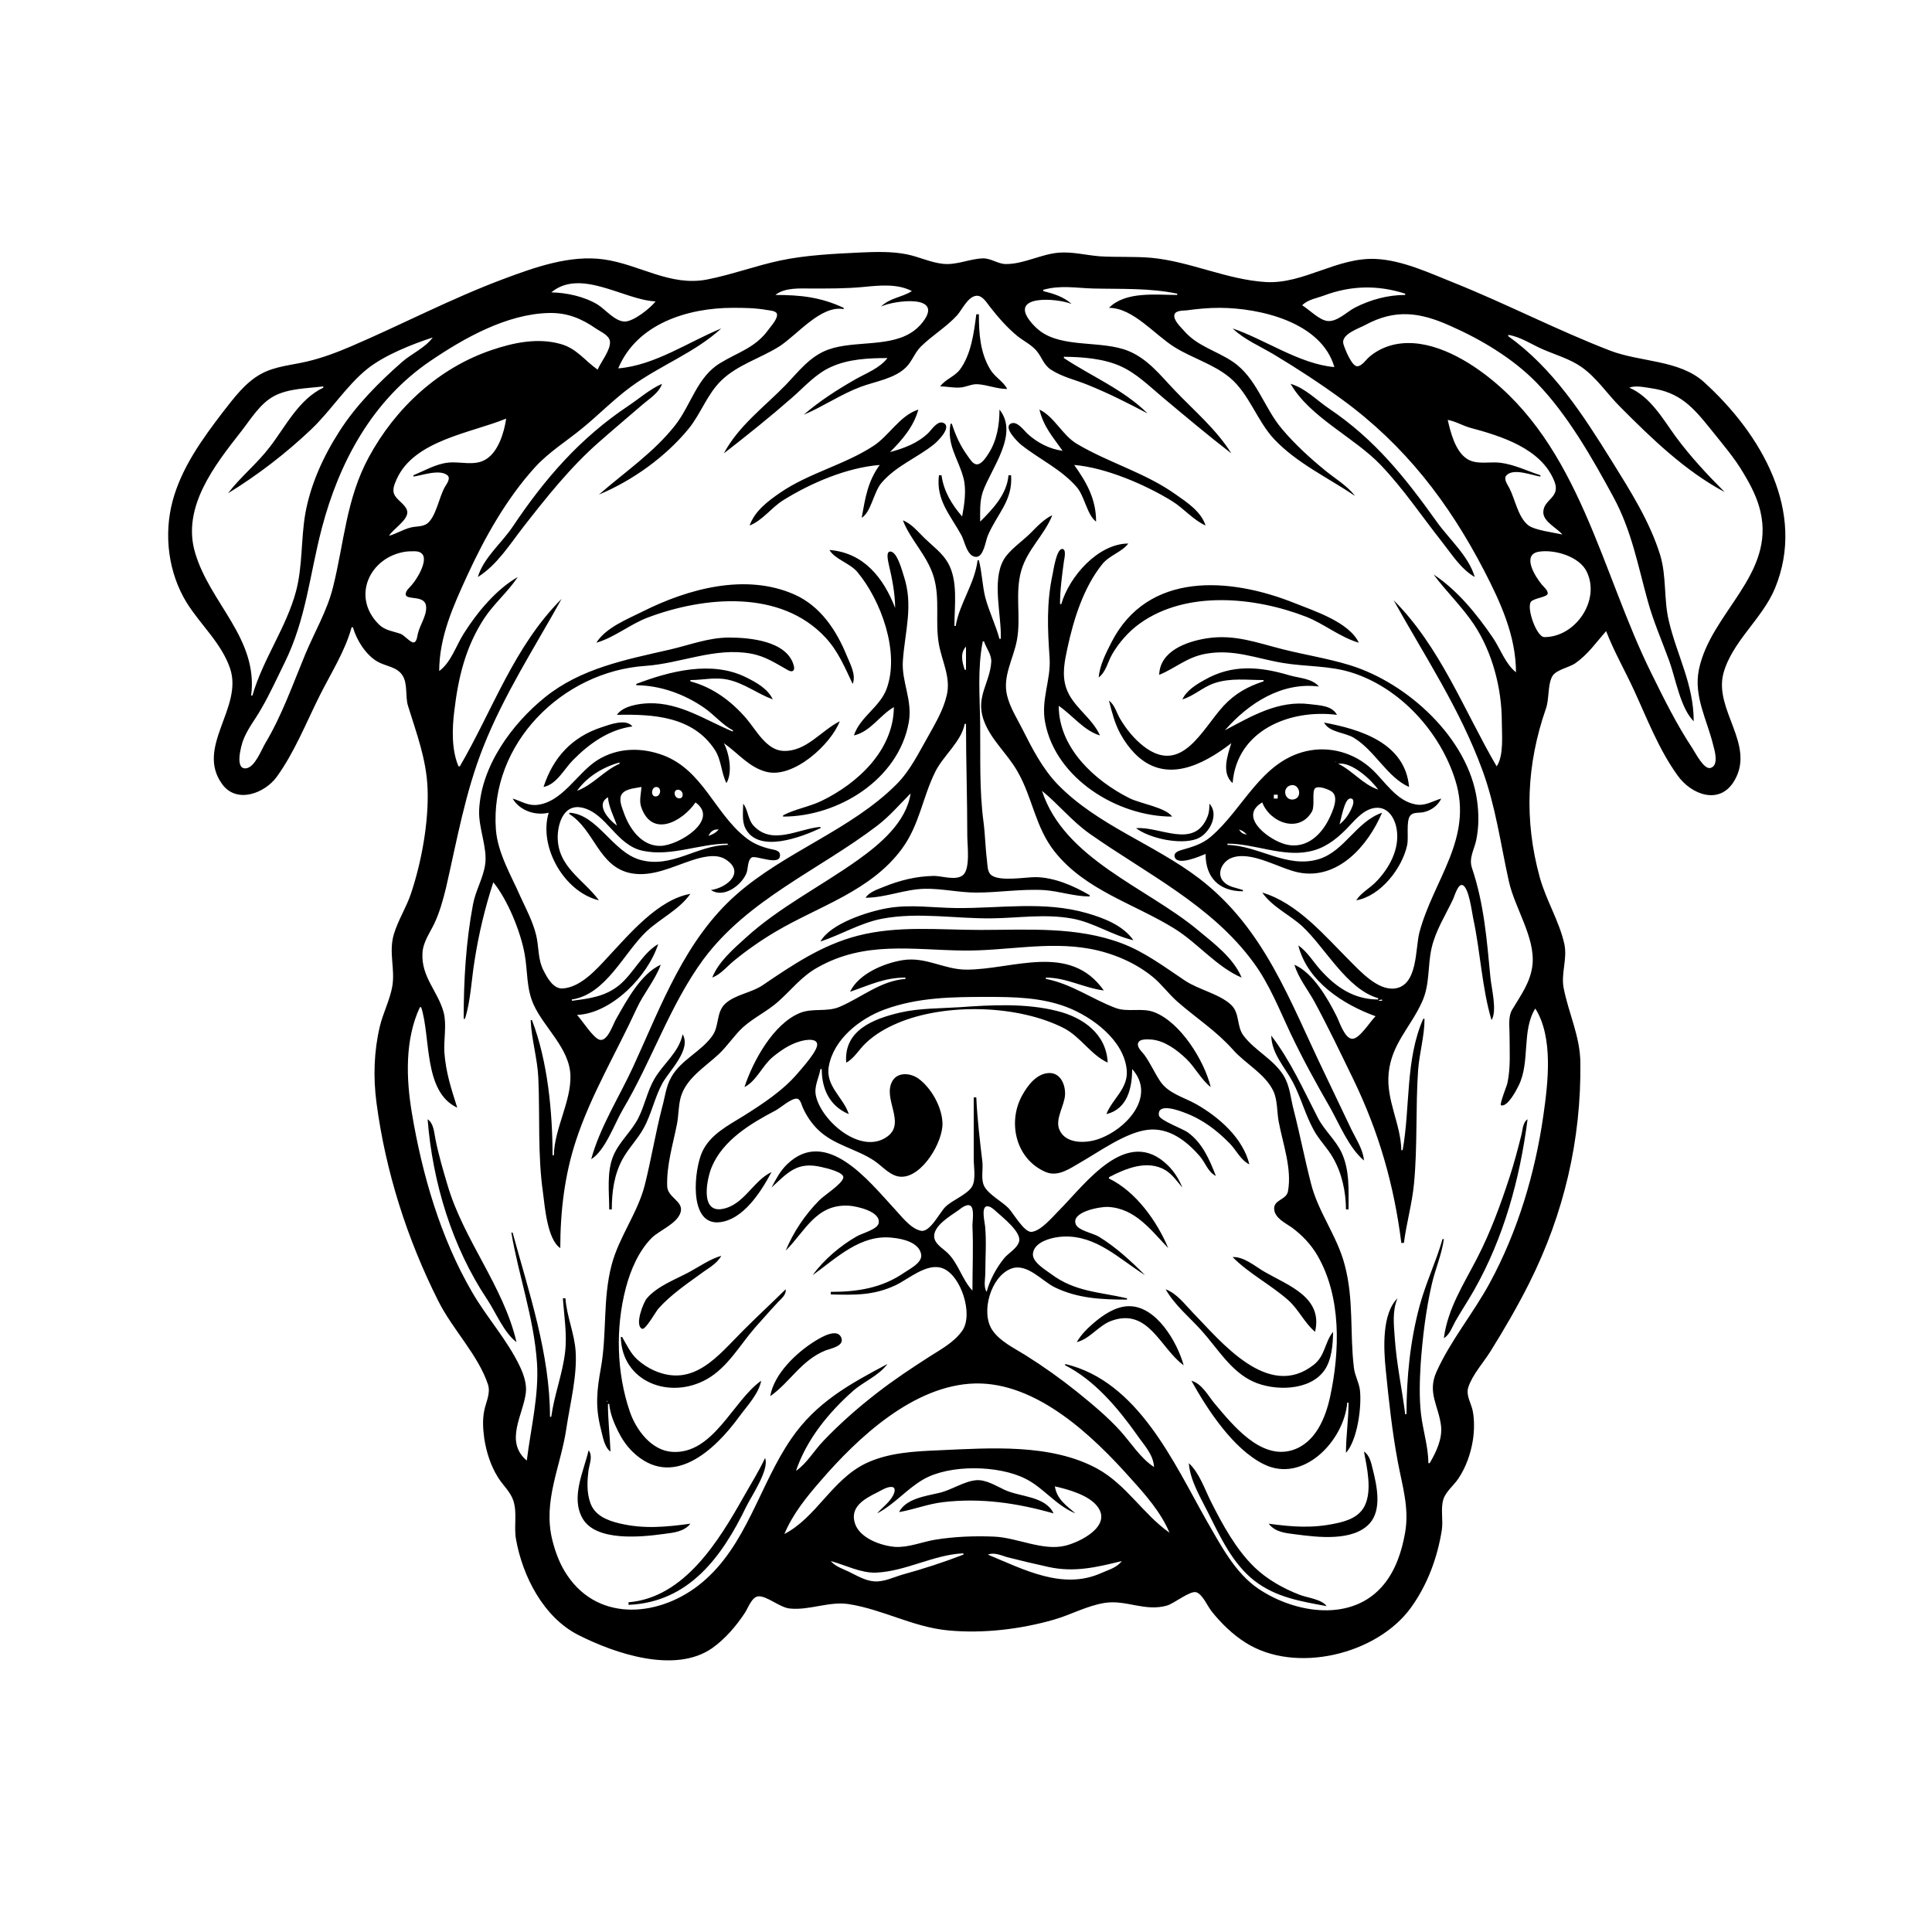 <?xml version="1.0" encoding="UTF-8"?>
<svg xmlns="http://www.w3.org/2000/svg" xmlns:xlink="http://www.w3.org/1999/xlink" width="1500pt" height="1500pt" viewBox="0 0 1500 1500" version="1.1">
<g id="surface1">
<path style=" stroke:none;fill-rule:nonzero;fill:rgb(0%,0%,0%);fill-opacity:1;" d="M 273 487 L 274 487 C 276.844 497 283.977 508.395 293 513.637 C 299.285 517.289 307.879 517.598 312.273 524.043 C 316.828 530.727 314.445 540.449 316.773 548 C 323.418 569.547 330.949 589 331.961 612 C 333 638 327.281 669.445 318.996 694 C 315.391 704.68 309.18 714.234 305.887 725 C 301.496 739.34 306.996 752.223 304.535 766 C 302.652 776.547 297.371 786.504 294.883 797 C 290.316 816.277 289.703 836.379 292.281 856 C 299.312 909.469 316 961.812 340.246 1010 C 351.191 1032 371.297 1052 378.895 1075 C 381 1081.828 377.359 1088.355 376 1095 C 374.492 1102.422 375 1109.566 376 1117 C 377.641 1127.5 381 1138 386.617 1147 C 390.363 1153.082 396.254 1158.113 398.531 1165 C 401.723 1174.645 398.871 1185.129 400.613 1195 C 405.707 1223.824 422 1255.695 449 1269.395 C 477.348 1283.781 524.207 1299.773 553 1279.559 C 563 1272.453 571.727 1262.332 578.457 1252 C 580.754 1248.477 583.688 1240 588.59 1239.391 C 595.215 1238.754 605.273 1248 613 1248.824 C 628.492 1250.492 643.629 1243.039 659 1245.438 C 685.492 1249.578 708.754 1263.234 736 1265.828 C 763 1268.414 791.867 1265.031 818 1257.574 C 831.539 1253.711 843.953 1246.609 858 1244.438 C 874.492 1242 888.973 1251.398 906 1246.57 C 911.52 1245.008 924.219 1234.625 928.906 1236.258 C 933.781 1238 937.562 1247.098 940.664 1251 C 947.98 1260.199 957 1269 967 1275.305 C 1005.699 1300 1069.219 1284.629 1095.57 1248 C 1108.289 1230.32 1116 1209.441 1119.41 1188 C 1120.613 1180.285 1118.32 1171.438 1120.652 1164 C 1122.586 1158 1128.703 1153.273 1132.25 1148 C 1138.191 1139.164 1141.922 1128.488 1143.562 1118 C 1144.664 1111 1144.824 1102.004 1143.332 1095 C 1142 1089 1138 1083.336 1140 1077 C 1143.387 1067 1151.691 1058 1157.32 1049 C 1168 1031.82 1178.32 1014.156 1187.398 996 C 1214.238 942.32 1227.711 885 1226.996 825 C 1226.75 804.324 1217.82 786.762 1214 767 C 1211.852 755.656 1217 744.719 1214.574 733 C 1210.578 715 1200.359 699 1195.426 681 C 1183.219 636.574 1185.246 593.219 1200.305 550 C 1202.879 542.613 1201.562 531.547 1205.18 525.109 C 1208 520 1218 518.355 1223 515 C 1233 508 1239 499 1247 490 C 1253.172 506 1261.59 520.535 1268.691 536 C 1278.891 558.215 1288 582.039 1302.43 602 C 1313 617 1335.273 625.57 1346.637 606 C 1362.957 578 1330.734 551.316 1338 523 C 1344.668 498.16 1368 480.758 1377.988 457 C 1402.73 397.367 1367.477 337 1322.91 296.59 C 1303.797 279.301 1273.457 281.246 1250 272.188 C 1208.973 256.348 1169.848 236 1129 219.602 C 1109.922 212 1088.855 202 1068 201.039 C 1037.934 199.723 1012.23 220.559 983 219 C 952.586 217.188 924.27 203.062 894 200.172 C 880.797 199 867.258 199.82 854 199 C 843.547 198.195 832.469 195.301 822 196.176 C 808.211 197.324 794.66 205.098 781 205 C 774.684 205 769.441 200.414 763 200.598 C 752.379 201 742.805 206 732 204.824 C 722.461 203.801 713.395 199.34 704 197.449 C 692.414 195.117 679.781 195.523 668 196.039 C 647.852 197 625.746 198.043 606 202.211 C 586.762 206.27 568.316 213.23 549 217 C 520.332 222.594 496.703 205.395 469 201.43 C 442.719 197.664 415.234 207.516 391 216.574 C 350.613 231.676 312.555 251.703 273 268.719 C 261.719 273.57 249.98 278 238 280.766 C 226.258 283.508 213.805 284.348 203 290.121 C 190.539 296.785 181.574 309.023 173 320 C 156.93 341.023 141 363 134 389 C 127 415.262 130.664 444.785 145 468 C 155.758 485.23 172 499.379 178.645 519 C 188.945 549.609 151.379 580.168 172.637 609 C 183.93 624.289 205.746 615.816 214.961 603 C 228.82 583.719 237.676 561.141 248.246 540 C 256.836 522.82 267.895 505.668 273 487 M 509 234 C 504.988 239.199 491.84 249.734 485 249.641 C 477.391 249.535 470 240.188 464 236.465 C 453.629 230.184 440 227.246 428 227 C 451 208 484.508 233 509 234 M 708 226 C 699.961 231.055 691.336 231.043 684 238 C 694.59 233.027 733.195 228.355 716.473 250 C 714.602 252.418 712.414 254.602 710 256.473 C 692.32 270.137 663.539 264 643 271.438 C 628.762 276.629 620 288.477 609.91 299 C 593.34 316 573.379 330.625 562 352 C 580 338.051 597.797 323.777 615 308.715 C 624.473 300.422 633.367 290.211 645 285 C 658.523 278.73 674.391 278 689 278 C 682.875 286 672.496 289.719 664 294.578 C 650 302.578 636.203 311.438 624 322 C 639 315.719 652.648 306.219 668 300.426 C 679.59 296.051 694.812 294.082 703.785 284.816 C 708.328 280.125 710.254 273.73 715 269.039 C 723.766 260.418 734.535 254.062 742.906 245 C 746.941 240.633 751.359 230.273 758 229.66 C 762.758 229.223 765.934 234.816 768.426 238 C 774.945 246.332 781.762 254.23 790 261 C 794.703 264.715 800.605 267.57 804.605 272.176 C 808.98 277.211 810 283.109 816 287.035 C 824.762 292.777 835.43 295 845 299 C 860.762 305.355 875.926 313.066 891 321 C 872.332 302.484 847.664 292.336 826 278 L 826 277 C 840.309 277.117 856.816 278.367 870 284.312 C 882.66 290.02 892.488 300 903 308.754 C 920.543 323.43 937.887 338.039 956 352 C 944.363 333.312 927 318.762 912 303 C 901 291.512 891.184 278.609 876 272.453 C 855.203 264.023 824.754 270.527 807 256.609 C 804.555 254.691 802.305 252.398 800.328 250 C 782.656 228.512 820.719 231.395 832 236 C 825.688 230.332 818 228 810 226 L 810 225 C 823.539 221.195 835.324 223.648 849 224 C 871 224.527 892.203 223.504 914 228 L 914 229 C 897.305 229 873.965 226 861 239 C 879.758 239.012 896.508 260 912 269.574 C 925.871 278.211 942.344 282.73 955 293.324 C 970 306 975.855 326.648 989.285 341 C 1006.938 359.656 1030.934 370.801 1052 385 C 1045.926 377.055 1036.68 371.672 1029 365.387 C 1016.957 355.531 1005.387 345 995.301 333 C 981.215 316.453 975.691 293.316 957 280.75 C 944.473 272.324 929.652 268.793 919.43 257 C 916.988 254.184 910.738 248.551 911.828 244.305 C 912.688 241 918.375 241.16 921 241 C 929.723 239.797 938.199 239 947 239 C 978.457 239.152 1025.926 250.09 1036 285 C 1009 282.652 982.312 263.617 957 255 C 966.203 263.781 978.188 268.711 989 275.199 C 1007.195 286.117 1024.859 297.645 1042 310.152 C 1090.605 345.609 1124.754 390 1152.258 443 C 1165 467.688 1176.98 493.582 1177 522 C 1168.551 515.121 1164.988 503.824 1158.973 495 C 1146.562 476.797 1131.52 458.25 1113 446 C 1122.961 459.438 1135.219 471.035 1144.484 485 C 1158.652 506.359 1165.961 534.438 1166 560 C 1166 570 1167.742 586.594 1162 595 C 1136.621 551.52 1118.234 502.238 1082 466 C 1106.5 510.004 1133.438 550.25 1150.945 598 C 1161.23 626.051 1165 655 1171.426 684 C 1176 705.027 1192 727.637 1189.824 749 C 1188.352 762.715 1180.676 772.699 1174 784 C 1170.797 789.445 1172 797 1172 803 C 1172 815.59 1173 828.617 1170.332 841 C 1169.836 843.285 1163.758 858 1165.543 858.23 C 1170.668 859.273 1177.219 846.609 1179 843 C 1188.27 824.566 1181.223 800.148 1192 783 C 1206.234 805.512 1201.824 841.137 1198.27 866 C 1191.84 911.023 1178.387 956 1156.691 996 C 1143.945 1019.566 1126.324 1040.551 1115.312 1065 C 1107.973 1081.297 1116.918 1091.312 1118.816 1107 C 1120 1117.145 1114.98 1127.469 1110 1136 L 1109 1136 C 1108.895 1123.242 1104.801 1110.652 1103.285 1098 C 1101.805 1085.613 1102.238 1071.449 1103 1059 C 1104.508 1038.285 1107 1017.289 1111.652 997 C 1114.328 985.316 1119.402 974 1121 962 L 1120 962 C 1115 979.328 1107.211 995.582 1102.426 1013 C 1094.84 1040.605 1092 1069.492 1092 1098 L 1091 1098 C 1088.496 1078.223 1084.277 1059 1082.91 1039 C 1082.199 1028.609 1080.812 1018 1085 1008 C 1072.777 1020.105 1074.266 1047.332 1075.832 1063 C 1078.242 1087.109 1080.801 1111.148 1085.262 1135 C 1088.754 1153.672 1094.293 1170.77 1090.914 1190 C 1088.434 1204.145 1083.707 1218.727 1074.531 1230 C 1050.223 1260 1005.512 1252.734 977 1233.48 C 958.84 1221.215 947.75 1199.578 937 1181 C 911.336 1135.754 883.727 1072.441 827 1059 L 827 1060 C 849.988 1071.734 868 1093.27 882.723 1114 C 888 1121.703 895.488 1129.152 896 1139 C 885.305 1132 878.324 1120.406 869.828 1111 C 859.707 1099.793 847.777 1090 836 1080.449 C 823.199 1070.211 809.891 1060.746 796 1052.051 C 787.293 1046.602 776.707 1041.633 770.648 1033 C 760.973 1019.211 769.254 991 785 985 C 797.387 980.285 808.938 994.633 819 999.512 C 836.891 1008.18 855.527 1009 875 1009 L 875 1008 C 853.555 1003 834.637 1003.059 816 989.105 C 811.465 985.707 801 979.688 802 973 C 803.289 963.465 818.25 960.293 826 960.043 C 851.539 959.219 868.969 977.527 889 990 C 878 979.02 866.324 968.18 853 960.066 C 848.785 957.5 837.203 955.402 835.258 950.609 C 831.234 940.707 854.426 936.801 860 937.039 C 881.301 938 893.512 955 907 969 C 898.34 948.199 881.812 925 861 915 L 861 914 C 873.98 907.172 890.949 900.109 904.996 908.613 C 910.402 912 913.926 917.32 918 922 C 915.324 915.574 911.941 910 906.984 905.016 C 875 873.285 842.848 919.152 822 940 C 817 945 808.328 955.551 801 956.418 C 795.281 957.105 786.805 942 782.996 938 C 777.711 932.652 767.625 927.516 764.18 921 C 761.379 915.629 763.402 908 762.715 902 C 760.77 885.512 758.711 868.582 758 852 L 756 852 L 756 900 C 756 906 757.793 915.535 754.82 921 C 751.168 927.484 739.539 931.559 734 937.016 C 729.441 941.512 722 957.078 714.984 955.562 C 706.914 954 699.43 943.73 694 938 C 674.734 917.223 641.492 874.504 611 904.043 C 605.57 909.32 602.512 915.441 599 922 C 611.781 910.316 618.832 901.543 638 906.129 C 640.91 906.828 656.379 910.137 654.652 914.805 C 652.723 920.047 640.203 927.746 636 932 C 624.977 943.16 616 956.516 610 971 C 624.941 956.219 633.496 934.641 659 936.094 C 664.977 936.434 684.227 940.57 682.168 949.789 C 681 954.672 668.949 957.59 665 960 C 652.711 967 639.176 978.391 631 990 C 649.527 976.684 668.273 958 693 961 C 700.668 961.73 713.703 964.555 715.199 974 C 716.207 980.375 706.293 985.156 702 988.117 C 684.633 1000.086 665.664 1003 645 1003 L 645 1005 C 663.344 1005.379 677.754 1006 695 998 C 705.367 993.238 719.688 980 731.996 984.742 C 746.258 990.258 755.805 1020.551 747.195 1033 C 740.758 1042.312 730.281 1047.715 721 1053.691 C 707.398 1062.453 693.766 1071.48 681 1081.426 C 666 1093.02 652 1105.355 639 1119 C 631.859 1126.512 626.586 1136 618 1142 C 626.246 1117.629 642.992 1097.137 662 1080.176 C 670.445 1072.633 682.219 1068.211 689 1059 C 659.652 1074.629 633.91 1088.566 614.348 1117 C 589.484 1153.141 579.828 1199.711 545 1228.715 C 513.586 1255 465.406 1260.355 440.359 1223 C 434.898 1215 431.277 1205.48 428.895 1196 C 421.203 1165.379 435.344 1138.77 439.727 1109 C 442.539 1090 448.23 1068.27 446.91 1049 C 445.949 1035 440 1022 439 1008 L 437 1008 C 438 1022 440.387 1036.012 438.715 1050 C 436.68 1067.016 430.273 1083.117 428 1100 L 427 1100 C 427 1051.281 410.703 1003.562 398 957 L 397 957 C 402.785 991.031 414.527 1023.176 416.91 1058 C 418.613 1083 412 1109.402 409 1134 C 391.336 1119 406.363 1098.383 408.297 1081 C 409 1074.242 406.531 1067.016 403.68 1061 C 393.816 1040.18 377.949 1023 366.426 1003 C 341.996 961 327.73 911.781 319.754 864 C 315.312 837.414 314.273 807 326 782 L 327 782 C 334.578 805.297 328.574 847.68 355 860 C 350.328 845.234 346.176 832.832 345 817 C 344.41 807.066 346.965 795.672 344.441 786 C 340 769.547 327 758.66 328 740 C 328.445 731.379 333.652 724.531 337.219 717 C 341.441 708.078 344 698.594 346.348 689 C 354.812 652.117 361.191 615.371 375.203 580 C 391.363 539.203 414.84 503.152 436 465 C 399 502 382.645 551.062 357 595 L 356 595 C 350.492 582.199 351 565.594 352.715 552 C 355.789 526 361.398 502.332 376 480 C 383.652 468.477 394.422 459.457 402 448 C 385.207 457.566 370.207 475.746 360 492 C 354 501.484 350.203 514.207 341 521 C 341 494.57 351.895 470.5 362.691 447 C 376.32 417.34 393.172 387.316 415.172 363 C 425.852 351.195 439.754 342.609 452 332.574 C 464.883 322.02 476.547 310.023 490 300.156 C 512.301 283.801 539.539 273.789 560 255 C 534.402 265.5 508.168 283.758 480 286 C 494.508 251.164 534.242 239 569 239 C 577.758 239 586.344 239.082 595 240.613 C 597 241 602.438 241.172 603.172 243.59 C 604.254 247.164 598.477 253.352 596.57 256 C 586.391 270.148 573 273.363 559 282 C 541.23 292.742 536.492 314.445 524.332 330 C 507.645 351.344 485.191 366.375 465 384 C 490.938 373.199 516.703 354.746 534.535 333 C 544.168 321.254 549 306 560.172 295.289 C 572.711 283.172 590.473 278.148 605 269 C 619 260.016 637.285 236.762 655 240 L 655 239 C 637.211 230.695 621.586 229 602 229 C 609.375 223.105 621 224 630 224 C 643.293 224 656.777 224.09 670 222.828 C 682.422 221.648 696.566 220 708 226 M 1091 228 L 1091 229 C 1077.402 229 1064 232.695 1052 238.809 C 1045.852 242 1038.348 249.793 1031 249.254 C 1024.473 248.773 1016.562 240.418 1011 237 C 1015.473 232.52 1022.203 231.586 1028 229.426 C 1049 221.582 1069.652 221.176 1091 228 M 464 287 C 453.82 279.828 447.641 270.387 435 267 C 417.441 262.109 398.832 266 382 271.668 C 340.434 285.66 307 316.793 286.309 355 C 268.762 387.367 267.23 421.188 258.523 456 C 253.922 474.406 244.238 490.629 237 508 C 227.297 531.344 219 555.223 206 577 C 202.926 582.129 197.891 595.793 191 596.535 C 182 597.516 187.309 578.805 188.695 575 C 192 566 198.34 558.375 203 550 C 209.582 538.711 214.969 526.648 220.754 515 C 237.738 480.785 240.359 446.27 249.883 410 C 263.379 358.617 289.176 310.809 334 280.344 C 360.242 262.512 393.375 243.812 426 243.016 C 440.426 242.66 451.227 247.18 463 255.281 C 466.484 257.68 472.938 260.258 473.551 265.016 C 474.379 271.449 466.457 281.098 464 287 M 1315 560 C 1314.98 531.16 1302 509 1295.652 482 C 1291.648 465.156 1294 447.668 1288.973 431 C 1280.859 404.754 1265.793 381.188 1251.426 358 C 1229 322 1205.941 286.102 1171 261 L 1171 260 C 1180.488 261.422 1189.254 267.512 1198 271.281 C 1207.992 275.59 1219 278.719 1228 285.043 C 1239.809 293.383 1247.918 306 1258 316 C 1282.312 340.43 1308.297 365.656 1339 382 C 1325.531 368.531 1312.395 354.41 1301 339 C 1291 325.176 1281.406 308.082 1265 301 C 1269.754 299.023 1276.945 300.703 1282 301.43 C 1304.211 304.617 1314.414 316.086 1328 333 C 1337 344.328 1346.746 355.426 1354 368 C 1359.492 377.109 1364.328 386.645 1366.766 397 C 1378.383 446.391 1328 475.703 1319 520 C 1314.84 540.438 1325.273 558.766 1330 578 C 1331.215 582.414 1334.801 594.465 1327.98 596.246 C 1322.859 597.59 1316.309 584.48 1314 581 C 1301.781 562.555 1292 542.781 1282.246 523 C 1243 444 1226.594 345.754 1152 290 C 1132 275.023 1103.309 260.457 1078 268.75 C 1072.566 270.531 1067.305 273.422 1063 277.184 C 1060.555 279.324 1057.527 284 1054 284.367 C 1049.691 285.012 1043.949 270.531 1043 267 C 1041 259.484 1054.852 255.094 1060 252.309 C 1083.266 239.727 1102.488 242.391 1126 253 C 1149.809 263.465 1174.637 278.281 1192.91 297.039 C 1216.93 321.695 1236.371 355.828 1252.691 386 C 1266.859 412.199 1271.566 438.738 1279.426 467 C 1283.797 482.73 1290.352 497.688 1295.945 513 C 1300.918 526.605 1304.641 549.742 1315 560 M 758 244 C 756.195 258.203 754 275.273 745.238 287 C 741 292.516 733.641 294.617 730 300 C 735.32 300.016 740.711 301.367 746 300.824 C 750.348 300.379 754.609 298.023 759 298.305 C 766.824 298.801 773.816 302 782 302 C 779 296.133 772.477 292.828 768.926 287 C 760.996 274 760 259 760 244 L 758 244 M 956 254 L 957 255 L 956 254 M 336 262 C 329.906 270.27 319.629 274.449 312 281.172 C 293.965 297.051 276.422 314.617 263.438 335 C 251 354.359 241 376.27 237 399 C 233.602 419 235 439.441 229.844 459 C 222.309 487.262 204 512 196 540 L 195 540 C 200.617 495.559 163 468.566 151.438 429 C 141 393.695 166.844 361 187.211 335 C 194.73 325.41 201.906 313.215 213 307.402 C 224.254 301.504 238.645 301.562 251 300 L 251 301 C 231.922 310.074 221.836 331 209.5 347 C 199.605 360 186.832 370.098 177 383 C 199.93 369 222.523 351.582 242 333 C 256.895 318.719 269.207 299.285 285 286.527 C 298.328 275.82 319.828 267.27 336 262 M 371 448 C 385.961 438.641 395.785 422.652 406.426 409 C 424.309 386.047 443 362.578 465 343.285 C 476.219 333.395 487.676 323.77 499 314 C 504.496 309.258 511.574 305.109 514 298 C 504.715 302 496.383 309.41 488 315 C 450.336 340.113 423 371.613 398 409 C 389.574 421.574 375.258 433.242 371 448 M 1002 298 C 1017 324.074 1051.285 339.379 1071.961 361 C 1089.555 379.402 1104 401.023 1119.789 421 C 1127.297 430.535 1134.285 441.809 1145 448 C 1140.289 431.684 1125 418.52 1115.426 405 C 1090.801 370.551 1067.465 341.238 1032 317.328 C 1022.359 310.832 1013.359 301.277 1002 298 M 582 408 C 592 404.125 598.926 394.09 608 388.426 C 629.512 375 657.477 363.031 683 361 C 673.523 374.047 671.836 386.734 669 402 C 676.234 397.816 678.352 382 684.301 375 C 695.645 361.695 711.578 355.754 724.961 345.102 C 727.652 343 739.379 331.668 732.562 328.395 C 728 326.23 723.469 333.398 720.91 336 C 712.492 344.164 702 348 691 351 C 700.523 341.469 709.371 331.262 713 318 C 698.559 322.609 690.367 338.293 678 346.301 C 655.379 361 628.391 367.125 606 382.344 C 596.336 389 586 396.664 582 408 M 776 318 C 775.992 329.793 774 342 767.559 352 C 765.77 354.793 762.273 360.516 758.43 360.516 C 755.301 360.516 752.871 356.164 751.297 354 C 745.578 346.141 741.992 338.199 739 329 L 738 329 C 734.934 345.527 744 356 748 371 C 750.512 380.297 748.727 391.691 747 401 C 738.941 391.688 732.668 381.379 731 369 L 729 369 C 726.543 388.441 738 400 746.676 416 C 749 420.555 751 432.363 757.898 432.363 C 763.762 432.363 765.172 420 766.879 416 C 774 399.047 786.504 388.727 785 369 L 783 369 C 781.707 383.801 770.98 395.02 761 405 C 761 397.254 760.547 389.449 763 382 C 769.336 363.797 791.43 337.121 776 318 M 807 318 C 810.312 331.438 817.25 339 825 350 C 814.918 348.641 805.477 343.773 798 337 C 795 334.293 789.984 327 785.32 328.66 C 777.949 331.453 790.578 343.566 793 345.48 C 807.316 356.816 823.504 364 835.816 378 C 842.188 385.25 843.844 399.629 851 405 C 851 387.66 843.953 375 834 361 C 858.398 363 889.352 376.312 910 389.066 C 919 394.629 926.387 403.715 936 408 C 932.57 397.258 921.777 390.109 913 384 C 889.266 367 860.84 359.363 836 344.547 C 824.652 337.777 818.555 323.402 807 318 M 393 325 C 391.426 335.699 386.879 351 376.996 356.773 C 368.332 362 357.426 358.16 348 359.176 C 338.363 360.211 329.77 365.348 321 369 L 321 370 C 327.672 369.102 341.395 364 347.379 369.027 C 350.18 371.41 346.742 375.762 345.449 378 C 341 385.574 338.562 401.141 331.773 406.402 C 328.32 409.078 323 408.547 319 409.523 C 313 411 307.871 414.395 302 416 C 305.289 410.746 316 404.242 316.246 398 C 316.367 392.828 309.195 389.043 306.746 385 C 304 380.723 306.188 376.156 308 372 C 321.496 341.82 365.605 336.238 393 325 M 1213 415 C 1206.441 413.441 1191 411.664 1186.211 407.566 C 1178.461 401 1176.371 387.762 1171.891 379 C 1170.578 376.434 1167 371.746 1169.648 369.008 C 1175.258 363.191 1189.406 369.113 1196 370 L 1196 369 C 1185.715 365.652 1175.816 360.695 1165 359.289 C 1156.664 358.207 1146.473 361.137 1139 356.273 C 1129.879 350.328 1126.316 336.008 1124 326 C 1129.898 327.051 1135.199 330.254 1141 332 C 1165.25 338.504 1196.914 348.066 1206.93 374 C 1211.805 386.613 1197.949 387.664 1198.227 398 C 1198.418 405.184 1208.953 410 1213 415 M 1339 382 L 1340 383 L 1339 382 M 777 496 L 776 496 C 773 485.145 768 475 765 464 C 762.645 454.469 762.469 444.547 760 435 L 759 435 C 756.656 453.527 745 468.266 742 486 L 741 486 C 741 470.492 744 451.012 736 437 C 731.57 429.25 724.281 424.109 718 418 C 712.75 413 707.98 406.703 701 404 C 707 419.539 719.969 431.18 724.965 448 C 730 465 725.895 482.762 728.926 500 C 731.293 513.492 738.461 526 735 540 C 732.395 551.305 726 562 720.426 572 C 713 585 706.664 598.305 695.984 609 C 660.551 644.426 609.836 661.098 572 694.285 C 531.75 729.594 513.484 780.539 491.691 828 C 480.859 851.59 465.891 874.812 459 900 C 470 893.281 477.23 872.016 483.801 861 C 506 823.539 520.199 780.184 546 745 C 580.742 698.121 635.984 675.445 681 641.117 C 690.746 633.684 698.379 624.621 707 616 C 703.703 638.316 683.262 655.402 666 667.711 C 637.383 688.113 605 704.371 579 728.074 C 569.539 736.652 557.699 746.785 553 759 C 559.812 756.359 564.41 750.324 570 745.805 C 580 737.617 590.797 730.094 602 723.453 C 635.797 703.414 675.973 692 700.242 659 C 714 640.262 716.191 619.117 726.246 599 C 732.465 586.57 746.336 575.816 749 562 L 750 562 C 750 591 751 620 751 649 C 751 656 753.484 674.508 747.684 679.398 C 742.355 684 731.23 680 725 680.055 C 711.332 680.316 698.609 683.453 686 688.602 C 681.199 690.562 674.914 692.551 672 697 C 687.562 697 702.438 690.355 718 690.055 C 731.297 689.797 744.621 693 758 693 C 775.664 693 793.348 690 811 691.09 C 822.836 692 834 696 846 696 L 846 695 C 833.57 687.746 818.633 681.18 804 681.004 C 795.883 681 775.816 684.688 769.434 679.258 C 766.508 676.77 766.707 671.512 766.285 668 C 765 658.027 764.891 648 763.574 638 C 760.258 613 761.297 587.316 760.996 562 C 760.738 540.32 758.824 519.527 763 498 L 764 498 C 765.688 503.328 769.988 508.152 769.605 514 C 768.547 530.105 757.715 540.691 763.359 558 C 768.523 573.828 782 584.816 790 599 C 801.672 619.227 803.688 642 818.668 661 C 842.543 691.297 880.465 701.488 912 721.062 C 929.648 732.016 944.988 751 964 759 C 957.574 743.645 942.496 732.473 930 722.082 C 889.98 688.805 826.25 667.016 809 614 C 821.895 624.504 832.32 637.652 846 647.277 C 890 678.238 940.465 702.648 973 747 C 985.637 764.012 993.312 784.051 1002.32 803 C 1011.527 822.371 1022 841.355 1032.719 860 C 1040 873 1047.523 891.516 1059 901 C 1058.238 892.336 1052.98 884.691 1049.258 877 C 1042.184 862.371 1035.34 847.633 1028.258 833 C 1001.32 777.32 982 721 931 682 C 896 655.309 852 640.766 821.172 609 C 809.309 596.68 801.344 581.07 793.754 566 C 789.48 557.516 784.172 549.348 781.898 540 C 778.223 525 786.863 511.477 789.535 497 C 792.863 479 787.824 460.734 792.91 443 C 797.641 426.492 811 415.289 817 400 C 810.445 403.039 805 409 800 414 C 793.57 420.418 783.5 427.016 779 435 C 770 451.629 777.727 478 777 496 M 748 401 L 747 402 L 748 401 M 824 469 L 823 469 C 823 458.027 824.516 447 826 436 C 826.246 434.211 828.238 426.207 824.699 426.207 C 820.23 426.207 817.941 442.621 817.211 446 C 812.402 468.246 813.371 488.555 814.91 511 C 816 528.238 808 543.156 811.461 561 C 819.672 604.531 867.711 634 910 634 C 905.289 627 885 623.801 877 619.754 C 849.82 606.152 822 580.609 822 548 C 832.508 555.168 841.586 567.348 854 571 C 847.898 557 832.621 548.715 827.75 534 C 824.348 523.723 826.578 513.25 828.789 503 C 833.617 480.621 841.262 456.098 855.809 438 C 861.332 431.133 871.23 428.508 876 422 C 852.582 422.066 830.168 447.594 824 469 M 644 427 C 648 434.059 659.828 437.238 665.562 444 C 684 466 698.863 506.52 688.289 535 C 683 549.09 667.535 556.785 663 571 C 675.926 568 682.941 555.391 694 549 C 693.723 582.48 666 608.145 638 621.742 C 628.363 626.402 617.332 628.109 608 633 L 608 634 C 650.754 634 697.496 605.301 705.535 561 C 708.707 543.531 699.84 529.52 700.988 513 C 702.598 490 709.34 470.098 701.645 447 C 700.328 443.043 696.551 428.207 691.227 428.207 C 687.469 428.207 689.711 436.188 690 438 C 692.602 449.035 694.906 460.66 695 472 C 686 448.762 670.75 429.129 644 427 M 315 428.301 C 317.309 428 319.672 428 322 428.004 C 336.734 428.258 324.863 448.156 319.844 454 C 318.211 456 314.652 458.785 315 461.645 C 315.656 466.254 330.238 461.555 330.852 471.016 C 331.312 478.125 326 485.191 324.426 492 C 324 493.676 323.602 498.773 321 498.793 C 318.488 498.816 313.926 493.188 311 492.094 C 305 490 298.953 489.531 294.184 484.812 C 272.426 463.27 287.184 432.309 315 428.301 M 1195 428.301 C 1207.246 426.461 1226.426 432.113 1232 444 C 1242.707 466.344 1223 494.754 1199 494.641 C 1193 494.609 1185 472 1188.617 467.227 C 1190.762 464.32 1201.707 463.68 1201.652 460.684 C 1201.609 458.121 1198.672 455.781 1197.172 454 C 1191.961 447.812 1181 430.402 1195 428.301 M 402 447 L 403 448 L 402 447 M 463 499 C 477 495 489.172 484.645 503 479.426 C 546.73 463 606 457.418 640.91 495 C 650.746 505.598 655.926 518.164 662 531 C 664.926 524.016 660 515.469 657.398 509 C 649.324 489.234 637 470.648 617 461.664 C 579 444.746 534.211 457.102 499 474.754 C 486.996 480.77 470.383 487.246 463 499 M 853 526 C 858.863 521.398 859.867 514.215 863.465 508 C 868.789 498.797 876.336 490.234 885 484.039 C 921.332 458.062 974.508 463.512 1014 478.812 C 1028 484.277 1040.508 494.824 1055 499 C 1047.406 483 1020.469 474.387 1005 468.199 C 954.961 448.184 891 443.297 862.758 499 C 858.512 507.348 853.824 516.551 853 526 M 436 464 L 437 465 L 436 464 M 1081 465 L 1082 466 L 1081 465 M 360 791 L 361 791 C 365.492 776.801 366 760.707 368.426 746 C 371.672 725.07 376.449 705.129 383 685 C 394.203 698.637 404.312 723.617 407.387 741 C 409.719 754.199 408.621 767.469 414.312 780 C 422.5 798.035 442.258 814 442.871 835 C 443.465 855.391 430.43 876.109 430 897 L 429 897 C 428.977 863.238 425.203 823.637 413 792 L 412 792 C 412.652 807 417.297 822 417.961 837 C 419.258 866.582 417.359 896.609 421.578 926 C 423 937 425 962.445 435 969 C 435 940.648 438.344 912.039 447.355 885 C 459 849.691 478.801 816.77 494.309 783 C 499.68 771.305 508.621 761.027 513 749 C 497.492 756.102 486.566 776.77 478.426 791 C 476 795 471.992 808.211 466 807.367 C 460.895 806.645 451.898 792 448 788 C 474.945 786.824 503.191 757.668 511 733 C 498.703 740.168 492 755.496 481 764.676 C 470 773.785 457.535 775.289 444 777 L 444 776 C 470.625 772.008 484.312 739.738 502 723.09 C 512.809 713 527.34 706.297 536 694 C 510.988 698.309 488.406 725.512 472 743 C 463.285 752.438 450.988 766.469 437 767.426 C 429.449 768 424.605 758.738 421.762 753 C 417.484 744.371 418.488 735.137 416.254 726 C 413.676 715.48 408.52 705.828 404 696 C 396.781 679.496 386.441 662.441 385 644 C 380.195 577.332 436.562 521.379 501 517 C 528.617 515.09 554.98 502.375 583 507.465 C 594.352 509.523 602.207 515 611.98 520.422 C 615.312 522.273 617.281 520.637 616.344 517 C 611.344 497.531 582 495 566 495 C 549.949 495 535.461 500.801 520 504.348 C 485.836 512.188 451 518.793 423 541.461 C 397.379 562.164 373.539 594.797 372 629 C 371.43 643 378.512 658 376.699 671 C 375.211 681.695 369.262 691.363 367.262 702 C 361.719 731.434 360 761.117 360 791 M 900 524 C 912.797 518.59 921.625 510.223 936 507.613 C 957.801 503.656 975 511.203 996 514.715 C 1013.633 517.664 1031.773 516.688 1049 522.027 C 1087 533.824 1118.336 568.395 1129.973 606 C 1143.977 651.23 1113 682.777 1102 724 C 1098.746 736.781 1100.84 765.055 1083 767.43 C 1069.793 769.188 1056.289 754.277 1048 746 C 1028.734 726.766 1007.254 701 980 693 C 987.961 704.301 1001 710 1011 719.09 C 1028.895 735.672 1045.621 768 1070 775 L 1070 776 C 1051.32 776 1037.32 766.605 1025.176 753 C 1019.398 746.531 1015.203 739.078 1008 734 C 1015 762.086 1043 780 1068 789 C 1063.961 792.801 1055.645 806.516 1050 806.516 C 1044 806.516 1039.914 793.297 1037.754 789 C 1030.801 775.195 1019.652 755.531 1005 749 C 1007.988 759.359 1015.586 768.559 1020.691 778 C 1031.301 797.613 1041 818 1050.742 838 C 1070.664 879.176 1082.293 920 1088 965 L 1090 965 C 1091.965 949.535 1096.348 934.551 1097.828 919 C 1100.613 889.773 1099 860.273 1101 831 C 1102 817.586 1105.992 804.461 1106 791 L 1105 791 C 1091 822.496 1095 860 1089 893 L 1088 893 C 1087.574 872.457 1076 854.117 1078.172 833 C 1080.43 810.414 1095.227 797.449 1104 778 C 1110.34 764.324 1108.254 750.145 1111.5 736 C 1114.613 722.438 1122.336 710.457 1128.219 698 C 1129.203 696 1132 685.734 1135.594 687.207 C 1140.562 689.332 1142.727 708.078 1143.789 713 C 1149.359 738.766 1150.559 767 1158 792 C 1162.57 785 1157.957 767.277 1157.172 759 C 1154.395 730 1152.277 702 1142.867 674 C 1140.188 666.051 1144.648 659.66 1146.191 652 C 1148.301 641.547 1148.211 631.516 1146.715 621 C 1139.883 573 1092.574 530.09 1048 516.434 C 1030.895 511.195 1013.309 508.453 996 504.105 C 975.801 499.027 958.453 492.238 937 495.59 C 921.441 498.02 900.438 505.363 900 524 M 750 502 L 750 520 L 749 520 C 747 514 745.281 507.035 750 502 M 918 543 C 926.996 540.352 933.98 533.328 943 530.359 C 955.672 526.184 968 528 981 528 L 981 529 C 968.715 533 958.996 538.406 950 548 C 933.328 566.059 917.574 602.262 888 579.473 C 880.512 573.699 874.414 566.074 869.605 558 C 866.93 553.512 865.41 547 861 544 C 863.336 553.023 865.445 561.766 870 570 C 873 575.414 876.691 580.551 881 585 C 904.59 609.012 933.582 594.234 956 577 C 952.957 586.52 948.184 600.301 957 608 C 960.223 567.16 1001.211 550.352 1038 555 C 1034.195 547.684 1024.312 547.668 1017 546.719 C 992.535 543.539 971.715 556 951 567 C 969.363 546 995 529.348 1024 533 C 1018.469 526.57 1008.73 526.582 1001 524.277 C 978 517.461 956.512 515.566 935 528 C 928.562 531.555 921.211 536.133 918 543 M 494 531 L 494 532 C 512.945 532.156 531.574 539 547 549.723 C 554.547 555.004 560.887 562.789 569 567 L 569 568 C 547.688 559.125 528 545.434 504 546.016 C 496.293 546.199 483.523 548.098 479 555 C 506.844 554.426 537.719 556 554.891 582 C 560.203 590.074 559.809 599.652 564 608 C 568.922 599.781 566.211 585.023 562 577 C 572.98 584.645 581.492 595.777 595 599.238 C 616 604.637 645 578.07 652 560 C 637.312 567.316 626 583.781 608 583 C 595 582.363 587 566.719 579.57 558 C 567.914 544.395 553.457 533.668 536 529 L 536 528 C 545.941 528 555 525.539 565 527.668 C 577.883 530.422 587.914 538.602 600 543 C 596 534.566 587 529.719 579 525.758 C 552.578 512.742 520.219 521 494 531 M 422 611 C 432.27 609 438 597 445 590 C 457.613 577.242 472.812 566.449 491 564 C 486 557.633 473.23 562.621 467 564.672 C 443.934 572.262 429.426 588.18 422 611 M 751 561 L 750 562 L 751 561 M 1028 561 C 1032 568.664 1043.996 568.555 1051 572.762 C 1067.414 582.613 1077 603.523 1094 611 C 1090.977 576.59 1055.621 566.129 1028 561 M 951 567 L 950 568 L 951 567 M 570 568 L 569 569 L 570 568 M 398 620 C 403.543 629.387 415.539 633.461 426 631 C 418 657.617 438.195 692.633 465 699 C 452.809 682.449 432.535 673.012 433 649 C 433.402 638 438.348 624 452 627.059 C 471 631.391 478.312 656.137 499 660.547 C 521.18 665.273 542.816 655 565 655 L 565 656 C 541.316 656.066 521.637 674.516 497 667.57 C 475.551 661.527 463.832 632.133 442 631 L 442 632 C 461.66 644.297 464.691 673.102 490 678 C 506.379 681.016 521.809 673 537 668 C 544.539 665.523 555.641 662.504 562.984 667.008 C 579.293 677.012 564.328 689.34 552 691 C 561.863 697.738 575.719 687.281 579.516 678 C 580.914 674.578 580.234 668.098 583.516 665.812 C 586.723 663.578 606.816 673.371 605.535 663.184 C 605 660 600.43 659.699 598 659.117 C 590.355 657.281 584 654.562 578 649.535 C 554.453 630.234 545.348 598 515 586.426 C 498 580.07 479.57 580.383 464 590.066 C 448 600 436.504 623.5 416 625 C 409.344 625.359 404 621.77 398 620 M 936 663 C 936 681.551 946.641 692 965 692 L 965 691 C 960 689.297 954 688.719 950.227 684.773 C 944 678.617 948.836 669 956 666.148 C 971.281 660.09 993 674.273 1008 677.336 C 1038.398 683.555 1062 657 1073 631 C 1052.875 638 1044 660.75 1024 667 C 999.262 674.602 977.297 656.5 953 656 L 953 655 C 973.809 655 995.41 665.285 1016 661.191 C 1027.773 659 1036.656 652.332 1045 644 C 1051 638 1057.23 629.512 1066 627.531 C 1076.945 625.059 1082.941 634.641 1084.41 644 C 1086.816 659.328 1078.461 674.453 1067.996 685 C 1063.379 689.652 1056.359 693.449 1053 699 C 1071.906 695.734 1088.727 674.027 1092.547 656 C 1093.742 650.355 1091.578 637.762 1094.773 633.434 C 1097 630.344 1101.723 631.293 1105 630.621 C 1111 629.371 1116.379 625.57 1119 620 C 1112 622 1106.531 626 1099 624.531 C 1084 621.738 1075.312 606.648 1065 597.09 C 1051.297 584.387 1032.324 579 1014 583.234 C 978.789 591.527 965.312 628.125 940 649.699 C 933 655.645 925.535 657.535 917 660.055 C 914.898 660.676 911.477 662 911.922 664.816 C 913.207 673.051 932.312 664.512 936 663 M 1037 591.332 C 1037.773 591.332 1037 591.832 1036.668 591.668 L 1037 591.332 M 481 592 L 481 593 C 468.934 598.207 460.391 609.465 448 614 C 455.66 603.125 468.254 595.484 481 592 M 1070 613 C 1058.359 609.285 1050 598.227 1039 593 C 1049.363 591.266 1064.629 605.375 1070 613 M 1002 609.711 C 1008.723 608 1011.512 618.82 1004.891 620.547 C 997.52 622.469 994.875 611.691 1002 609.711 M 509.91 611.035 C 513.973 611.551 513 618.363 509 618.363 C 504.828 618.363 505.734 610.512 509.91 611.035 M 498 611 C 497.77 616.336 496 621.781 497.969 627 C 506.625 651 530.23 637.305 540 623 C 558.906 636.648 527 656.32 513 656.738 C 498.285 657.18 488.68 643.41 484.344 631 C 482.93 627 480 620.395 482.898 616.395 C 485.867 612.23 493.395 612 498 611 M 980 623 C 986.18 639 1008.828 647.238 1018.633 630 C 1021 625.555 1018.41 614.723 1021 612.066 C 1023.527 609.609 1032.379 613.117 1034.484 615 C 1039.535 619.5 1034.496 630.148 1032.219 635 C 1025.312 649.691 1011.977 661 995 654.531 C 982.766 650 961.953 633.527 980 623 M 526.949 613.176 C 530.797 613.699 531.297 620.414 526.949 619.824 C 522.973 619.281 522.465 612.566 526.949 613.176 M 992 617 L 992 620 L 989 620 L 989 617 L 992 617 M 472 619 C 472.676 626.754 476.535 633.711 479 641 C 472.785 636.586 462 624.77 472 619 M 1040 640 C 1041.242 636.184 1043.75 620.621 1048 620 C 1051.66 619.332 1050.906 624.086 1050 626 C 1048 631.309 1044.48 636.543 1040 640 M 577 624 C 577 630.07 575.879 637.41 578.688 643 C 588.688 663 622.426 649.816 637 643 L 637 642 C 619.832 643.402 599.562 656.723 585 641 C 580.484 636 581 629.016 577 624 M 939 624 C 938.973 627.465 938.816 630.73 937.52 634 C 927.289 659.785 900.496 641.348 882 643 C 892.73 651.027 916.199 656 929 651.387 C 938.641 648 947 632.594 939 624 M 558 644 C 555.66 646.68 553.352 647.828 550 649 C 551.852 645.387 553.902 643.762 558 644 M 968 648 C 964.926 647.371 963.574 646.719 962 644 C 964.742 645 966 645.82 968 648 M 566 656.332 C 566.773 656.332 566 656.832 565.668 656.668 L 566 656.332 M 637 731 C 653 725.734 668.18 716.422 685 713.262 C 713 708 741.715 713.332 770 713 C 790.902 712.746 811 709.414 832 713.086 C 848.984 716.066 863.348 726.148 880 730 C 871.793 718.383 857.199 712.828 844 709 C 810.5 699.289 776.211 705.402 742 705 C 724 704.781 706.887 702 689 705.086 C 674 707.703 644.711 717 637 731 M 474 1127 C 473.469 1114.621 472 1102.438 472 1090 L 473 1090 C 473.629 1097.215 476.535 1104.555 479.758 1111 C 482.707 1117 486.281 1122.336 491 1127 C 521.773 1157 554.898 1126 573.848 1100 C 579.891 1091.719 589 1082.328 591 1072 C 569 1087.445 554 1129.188 522 1127.238 C 505.793 1126.258 493.852 1110.176 489 1096 C 478.684 1065.816 477.75 1031 485.883 1000 C 489.566 986.035 495.762 971.453 506 961.09 C 512.277 955 526 950 528.473 941 C 530.762 932.535 518.293 929.816 518 921 C 517.496 904.449 522.34 889.059 525.551 873 C 526.941 866.043 526.617 859 528.488 852 C 532.488 837.371 547.414 828.344 557.91 818.574 C 564.871 812.094 570 803.832 577 797.438 C 585.363 790 595.676 785.164 604 777.816 C 614.656 768.402 622.266 758 635 751 C 671.773 730.348 708.32 737.523 748 738 C 780.727 738.387 813.398 730.695 846 736.613 C 863.41 739.773 881.254 747.191 895 758.465 C 902 764.203 907.258 771.641 914 777.57 C 928.855 790.602 943.93 800.031 957.285 815 C 966.996 826 982 833.434 988.598 847 C 992 854.27 991.309 863.191 992.805 871 C 996 888.055 1003.211 907.371 999.969 925 C 998.73 931.711 988.559 931.383 989.285 939 C 989.941 945.824 998 949.551 1003 953.039 C 1011 959 1018 966.309 1023 975 C 1041.512 1007.207 1040.262 1049 1032.789 1084 C 1029.176 1101 1021.199 1120.551 1003 1126 C 978.48 1133.238 956.949 1106.172 943.273 1090 C 937.984 1083.742 933.301 1074.328 925 1072 C 937.465 1094.473 957.434 1125 981 1136.723 C 1012 1152.27 1043.609 1118.25 1046 1089 L 1047 1089 C 1047 1102.059 1045 1115 1045 1128 C 1053.918 1118.078 1057.387 1092 1055.816 1079 C 1055 1073.133 1051.895 1068 1051.184 1062 C 1047.891 1035 1051.262 1009.051 1044 982 C 1038.211 959.648 1023.492 941.277 1017.895 919 C 1013 900.023 1009.324 881 1004.477 862 C 1002 852.824 1001.629 843.258 996.531 835 C 988.68 822.277 974.266 815.781 965.418 804 C 960 796.793 962.711 786.68 955.891 780.215 C 946.898 771.684 930.645 768.43 920 761.332 C 904.246 750.832 888.848 739.16 871 732.426 C 835.832 719.152 797.875 722 761 722 C 729.172 722 697.316 718.426 666 726.477 C 638.277 733.605 615.344 749.168 592 765 C 583 771 571 772.02 563 779.328 C 555.953 786 558.539 796.355 553.199 804 C 544.449 816.527 529 822.598 521.348 836 C 517 843.422 516.27 852 514 860 C 508.855 880 505.621 900.027 500.625 920 C 495 942 480.645 960.195 474.883 982 C 467.859 1008.582 471.32 1035.406 466.535 1062 C 463.348 1079.715 462 1092.141 466.629 1110 C 468 1115.359 469.254 1123.75 474 1127 M 660 770 C 675.262 764.805 686.48 759 703 759 L 703 760 C 683.492 761.594 669.172 774.281 652 781.66 C 642 786 630.996 782.398 621 786.484 C 600.281 795 584.559 824 578 844 C 587.188 839.52 592 827.18 600 820.617 C 607.293 814.625 615.539 809.211 625 807.621 C 627.629 807.18 633.594 806.598 634.406 810.277 C 635.516 815.277 622.801 829.152 619.562 833 C 607.98 846.742 592 857.145 577 866.574 C 565 874 551.621 880.758 545.324 894 C 538.996 907.32 534.203 950.734 558 949 C 576.984 947.449 591 925.039 599 910 C 584.84 916.605 577.648 935.516 561 938.594 C 543 942 549 914.488 552.617 906 C 561.383 885.125 582.797 872.328 602 862.254 C 605.988 860.164 614.348 852.562 618.723 853 C 621.461 853.219 622.398 858 623.312 860 C 626.215 866.402 629.977 872.031 635 877 C 647.551 889.234 664.879 891.828 679 901.359 C 685.371 905.66 691.598 913.641 700 913.629 C 716.227 913.609 732.191 886.504 731.738 872 C 731.348 859.414 723 844.57 712.961 837.328 C 707 833.148 697.316 832.074 693 839.043 C 684.738 852.816 703.688 871.566 688.984 882.363 C 668.836 897.152 638 870.699 633.527 851 C 631.797 843.434 635.762 837.199 637 830 L 638 830 C 638 845.566 644.168 858.793 659 865 C 654.855 852.012 640.781 843.332 643.465 828 C 647.191 806.734 667.734 790.719 687 783.695 C 712.57 774.371 739 774 766 774 C 786.895 774 808 774.273 828 781.812 C 848 789.426 872.895 807.758 874.812 831 C 875.984 845.184 863.574 853.172 859 865 C 875.312 861.09 878.996 844.738 879 830 C 898.328 851.551 873.652 877.578 852 884.641 C 842.465 887.75 827.184 888.168 822.473 877 C 819 868.816 826.488 858.344 826.895 850 C 827.281 842.027 823.25 832.504 814 833.121 C 804.707 833.742 798 842.598 793.871 850 C 781.992 870.809 788.352 900 812 910 C 821.668 914 831 907 839 902.426 C 853.652 894.047 874 879.234 891 877.184 C 907.715 875.156 921.488 886 931.789 898 C 936 903.004 937.879 910 944 913 C 939 900.184 933.57 887.316 922 879.039 C 918.285 876.383 900.324 869.797 899.77 866 C 898.316 855.531 916.398 862.602 920 864 C 933.652 869.059 944.875 877.617 954.984 888 C 960 893.191 963.34 900.828 970 904 C 965 883.551 946.516 867.453 929 857.426 C 919 851.707 907 849.168 900.441 839 C 896.195 832.488 893 825.242 888.484 819 C 886.781 816.719 882.777 813.379 883.543 810.148 C 884.473 806.215 891 807 894 807.094 C 904.289 808 913.797 815.16 921 822.039 C 927.945 828.668 932.586 838.277 940 844 C 935 823.441 916.484 793.539 896 785.812 C 886.297 782.156 875.59 786.168 866 782.531 C 847.207 775.41 832.184 764 812 760 L 812 759 C 828 759.004 841.434 767 857 769 C 830.465 731.332 786 753 750 752.82 C 733 752.738 718.816 742.656 701 745.438 C 686.605 747.688 666.535 756.027 660 770 M 705 758 L 704 759 L 705 758 M 1073 776 L 1073 777 L 1070 777 C 1071.246 776.316 1071.547 776.25 1073 776 M 657 825 C 663 822 667 814.746 672 810.039 C 679.27 803.09 687.793 798.176 697 794.285 C 733.953 778.656 790.281 780 826 798.258 C 839 805 846.934 819 860 825 C 859 802.828 841 790 821 785 C 796.602 778.766 769.875 780.207 745 782 C 729.559 783 714.242 782.68 699 786.121 C 677.98 791 655 800 657 825 M 530 803 C 526.988 817.402 514.887 825.723 507.879 838 C 502.512 847.402 500.52 858.359 495.629 868 C 490.336 878.43 480.988 886.188 476.34 897 C 470.844 909.773 473 925.434 473 939 L 475 939 C 475 925.547 476.758 912.008 483.312 900 C 487.98 891.449 495 884.531 499.688 876 C 505.82 865 508.223 852.152 514.312 841 C 519.551 831.41 536.996 815 530 803 M 987 804 C 987.301 818.051 997.32 828.238 1003.691 840 C 1010 852 1013.324 865.137 1019.793 877 C 1024 885 1030.68 891.223 1035 899 C 1041.859 910.805 1044.965 925.5 1045 939 L 1047 939 C 1047 924.227 1048 908.762 1041.676 895 C 1037 885.07 1028.305 877.754 1023.258 868 C 1011.633 845.531 1002.379 824.32 987 804 M 332 869 C 335.875 918.082 350.949 968 378.332 1009 C 385 1019.059 391.344 1034.824 401 1042 C 391 998.805 359.914 962.703 347.426 920 C 344 908.453 340.562 896.801 338.199 885 C 337 879.586 336.934 872.27 332 869 M 1121 1039 C 1125.633 1036.164 1127.297 1030.598 1129.863 1026 C 1134.406 1018 1139.664 1010.113 1144.281 1002 C 1167.527 961.129 1180 915.441 1186 869 C 1182 871.711 1182.258 877.648 1181 882 C 1178.309 892.691 1175.434 903.492 1172 914 C 1164.922 935.66 1157.219 956.699 1146.742 977 C 1136.309 997.211 1124 1016 1121 1039 M 755 1002 C 747 993.574 744.348 981.469 735.961 973.039 C 732.367 969.43 725.422 965.738 725.281 960 C 725 951.465 737.957 944 744 939.723 C 746 938.227 750.562 934.371 753.398 936.137 C 756.793 938.25 754.887 948.547 755 952 C 755.773 968.773 755 985.203 755 1002 M 766 1003 C 763.465 999 765 992.734 765 988 C 765 976.137 765.953 963.812 764.828 952 C 764.559 949.16 761.895 938.133 765.602 936.738 C 768.492 935.648 772 939.41 774 941.094 C 778.645 945.332 793.324 956.805 791.199 964 C 789.578 969.484 782.961 972.754 779.52 977.016 C 773.484 984.484 768.531 993.738 766 1003 M 560 975 C 551.219 977.535 543 983.355 535 987.691 C 524 993.551 510.438 998.508 502.215 1008.016 C 499.527 1011.117 492.473 1029 498.496 1031.652 C 501 1033 509.309 1018.086 511.176 1016 C 520.598 1005.461 532.668 997.211 544 989 C 549.703 984.691 556.535 981.383 560 975 M 957 976 C 969.43 988.637 986.574 997.465 1000 1009.285 C 1008.242 1016.539 1012.875 1027.27 1021 1034 C 1027.344 1007.348 1000.629 998.227 982 987.574 C 974.66 983.375 965.812 975.488 957 976 M 610 1001 C 599 1011.812 587.844 1022.152 577 1033 C 557.492 1052.516 538.758 1077.555 508 1064.125 C 503.301 1062.074 498.855 1059.121 495 1055.699 C 489.508 1050.742 486.664 1044.273 483 1038 L 482 1038 C 482.727 1073.098 520.242 1087.059 549 1070.66 C 564.91 1061.59 574.418 1044.406 586 1031 C 592 1024.281 597.91 1017.5 604 1011 C 606.754 1008.117 610.559 1005.203 610 1001 M 905 1001 C 912 1013.328 923.426 1022.586 932.828 1033 C 945.234 1046.734 955.539 1064.738 973 1072.688 C 989.309 1080.113 1016.828 1080.07 1028.199 1064 C 1033.941 1056 1034.922 1043.664 1035 1034 C 1028.395 1042.184 1029 1052.504 1020 1059.609 C 984.527 1087.559 947.73 1041.258 926 1019 C 919.488 1012.309 914 1004.473 905 1001 M 836 1042 C 846.184 1039.578 852.914 1029.074 863 1025.441 C 891.805 1015.074 901 1047.133 919 1060 C 914 1042 897.668 1013.523 876 1014.129 C 865.883 1014.414 856.34 1021 849 1027.289 C 844 1031.598 839.297 1036.297 836 1042 M 598 1084 C 613.598 1073 622 1056.133 641 1048.453 C 644.816 1047 655.312 1045.23 653.34 1039.043 C 650.578 1030.387 637.344 1038.387 633 1041.066 C 618.539 1050 601 1066.438 598 1084 M 908 1190 C 887.531 1175.582 874.418 1152.633 852 1140.312 C 816 1120.602 768.453 1124.23 729 1126 C 709.902 1126.797 689.539 1127.789 672 1136.258 C 645.875 1149 633.754 1178.16 609 1191 C 615.383 1175.664 626 1162.488 636.871 1150 C 665.727 1116.473 709.355 1075.309 757 1074.129 C 805 1073 848.664 1115 878 1148 C 889.355 1160.531 901.473 1174.328 908 1190 M 471.668 1087.668 C 471.723 1087.723 471.777 1088.777 471.332 1088.332 C 471.277 1088.277 471.223 1087.223 471.668 1087.668 M 457 1126 C 453.223 1142.328 442.855 1162.629 452.367 1179 C 462.766 1197 497.922 1193.348 515 1191 C 522.613 1190 530.953 1189.387 536 1183 C 517 1185.559 500 1187.273 481 1182.766 C 471.633 1180.547 461.891 1176.746 458.387 1167 C 455.348 1158.531 455.879 1149.715 457 1141 C 457.859 1136 460.316 1130.402 457 1126 M 1059 1127 C 1061.312 1139.445 1065.406 1157.059 1059.598 1169 C 1055.324 1177.781 1045.91 1181 1037 1182.789 C 1018.672 1186.715 1003.258 1185.461 985 1183 C 990.246 1189.68 998 1190.254 1006 1191.281 C 1022.941 1193.48 1050.551 1197.016 1063.473 1182.699 C 1073 1172 1069 1153.52 1065.871 1141 C 1064.605 1136 1063.586 1130.004 1059 1127 M 594 1132 C 589.191 1142.301 583 1152.105 577.426 1162 C 558.238 1196 531.449 1240.449 488 1244 L 488 1246 C 535 1244 560.652 1208.449 579.258 1170 C 583.332 1161.582 597.512 1141.09 594 1132 M 923 1136 C 924 1149.355 931.867 1162.227 937.754 1174 C 947.172 1192.832 956.965 1214.133 974 1227.32 C 990.645 1240.203 1010 1243.293 1030 1247 C 1026.27 1241.656 1014.984 1240.508 1009 1238.188 C 996.312 1233.273 983.914 1226.355 974 1216.828 C 959.695 1203 949.191 1183.758 940.246 1166 C 935.316 1156.207 931.195 1143.512 923 1136 M 835 1175 C 827.848 1168.809 820.508 1164.012 819 1154 C 829.594 1156.449 845.68 1160.805 852.348 1170.039 C 863.199 1185.07 838.461 1197.32 827 1200.102 C 809.602 1204.32 789.688 1193.812 772 1193.039 C 756.668 1192.367 741 1193 726 1195.434 C 715.902 1197.129 705.316 1201.613 695 1201 C 684 1200.164 667.676 1194.277 663.855 1183 C 659.43 1170 671.254 1163.613 681 1158.754 C 684.172 1157.172 688.945 1154 692.68 1154.504 C 695.875 1155.043 694.379 1159.168 693.426 1161 C 690.516 1166.605 685 1170.32 681 1175 C 694.66 1167.812 704 1156 717 1148.531 C 737.488 1136.824 775.227 1137.555 796 1148 C 810.301 1155.031 819.398 1168.598 835 1175 M 698 1174 C 709.469 1172.027 720.27 1167.688 732 1166.285 C 761.504 1162.754 789.852 1167 818 1175 C 811.625 1161.449 791.945 1162.316 780 1156.742 C 773.438 1153.68 765.504 1148.652 758 1149.223 C 748.453 1150 738.57 1157 729 1159.117 C 718.68 1161.562 703.32 1163.523 698 1174 M 748 1206 L 748 1207 C 732.465 1213.027 717 1218 701 1222.426 C 693.957 1224.438 686.496 1228.262 679 1227.785 C 671.789 1227.332 665.332 1223.324 659 1220.258 C 653.961 1217.82 648.723 1216.344 645 1212 C 656 1215 668.43 1221.402 680 1221 C 703.434 1220 724.797 1207 748 1206 M 871 1212 C 866.82 1217.328 860.945 1218.641 855 1221.312 C 825.273 1234.676 795.211 1218.73 767 1207 C 771.828 1205.031 777.203 1207.551 782 1209 C 792.57 1211.707 803.309 1214.215 814 1216.574 C 833.984 1221 851.5 1216.805 871 1212 "/>
</g>
</svg>
